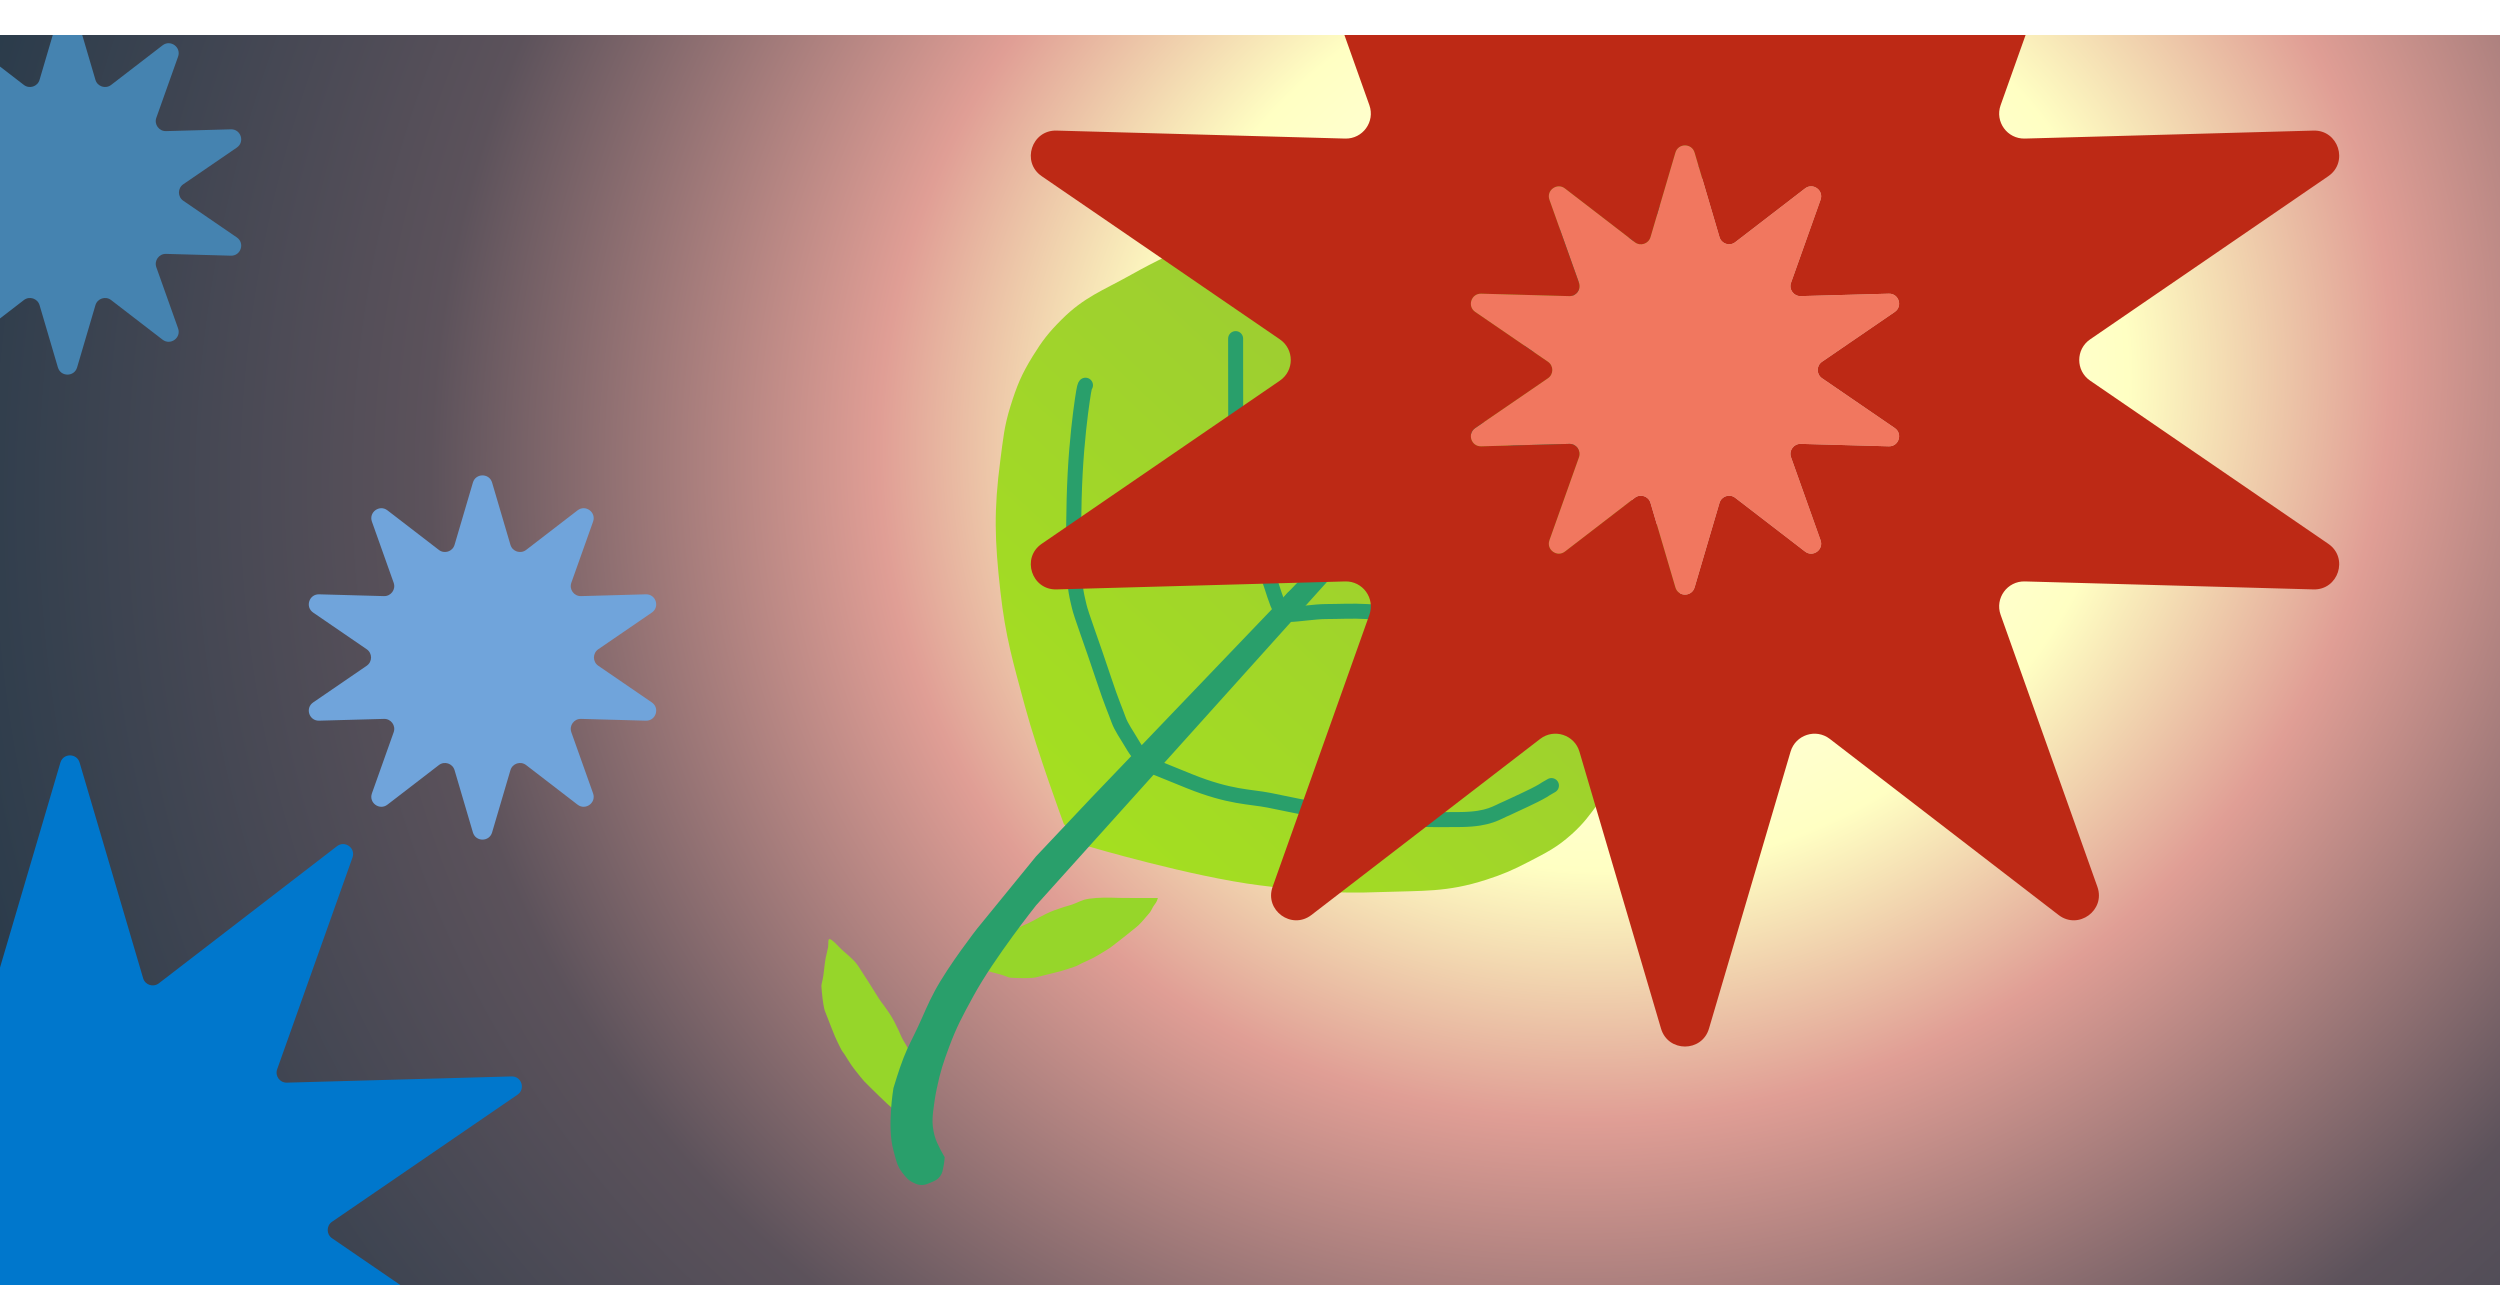 <svg width="500" height="261" viewBox="0 0 500 261" fill="none" xmlns="http://www.w3.org/2000/svg">
<g filter="url(#filter0_n_654_2136)">
<rect y="7" width="500" height="250" fill="url(#paint0_radial_654_2136)"/>
</g>
<g filter="url(#filter1_d_654_2136)">
<g filter="url(#filter2_n_654_2136)">
<path d="M345.991 24.028C345.991 24.028 347.057 23.884 347.551 24.251C348.015 24.596 348.216 25.569 348.22 25.587C348.22 25.587 348.249 27.585 348.249 29.767C342.375 31.727 338.119 37.223 338.003 43.728C333.244 46.243 330 51.243 330 57C330 58.38 330.187 59.716 330.536 60.985C326.033 63.574 323 68.433 323 74C323 77.682 324.328 81.053 326.529 83.663C324.932 86.047 324 88.915 324 92C324 100.162 330.518 106.8 338.633 106.995C338.179 109.173 337.671 111.483 337.081 114.028C334.778 123.958 333.666 129.623 330.175 139.201C328.239 144.514 327.257 147.573 324.606 152.567C322.885 155.809 321.879 157.63 319.704 160.587C317.804 163.172 316.743 164.679 314.359 166.825C311.363 169.521 309.246 170.536 305.67 172.394C302.487 174.048 300.618 174.854 297.205 175.959C289.372 178.496 284.492 178.106 276.264 178.409C266.773 178.759 261.406 178.245 251.982 177.072C238.348 175.375 217.675 169.275 217.675 169.275L212.775 164.82C212.775 164.82 207.503 150.583 204.978 141.206C202.595 132.358 201.093 127.367 200.076 118.261C198.937 108.058 198.734 102.151 200.076 91.974C200.632 87.761 200.82 85.338 202.081 81.28C203.353 77.189 204.287 74.902 206.536 71.256C208.455 68.145 209.74 66.485 212.328 63.904C216.874 59.372 220.541 58.131 226.141 54.993C236.346 49.275 242.711 47.237 253.764 43.409C267.024 38.817 274.842 37.424 288.517 34.275C310.69 29.17 345.849 24.049 345.991 24.028Z" fill="url(#paint1_linear_654_2136)"/>
</g>
<path d="M229.6 179.604H231.571C231.541 179.694 231.458 179.959 231.428 180.047C231.369 180.224 231.28 180.401 231.162 180.578C230.926 180.932 230.644 181.259 230.47 181.639C230.307 181.993 230.078 182.394 229.762 182.745C229.217 183.349 228.861 183.817 228.362 184.365C227.919 184.852 227.499 185.26 227.154 185.514C226.771 185.794 226.076 186.402 225.4 186.929C224.193 187.868 222.478 189.237 222.041 189.537C221.525 189.889 220.64 190.423 219.949 190.833C219.55 191.069 219.076 191.355 218.519 191.643C217.748 192.043 216.757 192.466 216.31 192.674C215.895 192.867 215.456 193.185 214.82 193.367C214.512 193.455 213.197 193.999 210.842 194.564C208.579 195.107 207.328 195.428 207.026 195.503C206.732 195.576 205.201 195.694 203.115 195.591C202.223 195.546 201.975 195.558 201.676 195.442C200.421 194.955 199.597 194.743 199.1 194.633C198.566 194.515 197.89 194.321 197.449 194.205C196.828 194.043 196.178 193.819 195.799 193.66C195.445 193.512 195.023 193.37 194.546 193.203C194.001 193.012 192.831 193.073 192.957 192.658C193.002 192.511 193.146 192.328 193.327 192.171C193.651 191.891 193.945 191.597 194.299 191.361C194.653 191.125 195.062 190.768 195.448 190.477C195.803 190.211 196.387 189.615 196.863 189.239C197.277 188.913 197.742 188.496 198.116 188.252C198.543 187.973 199.166 187.623 199.707 187.398C200.315 187.145 201.123 186.708 202.493 186.079C203.407 185.66 205.041 184.931 205.963 184.491C206.885 184.051 207.081 183.89 207.252 183.802C207.737 183.552 208.351 183.192 209.155 182.799C210.508 182.138 211.291 181.895 212.778 181.4C213.486 181.165 214.156 181.051 215.065 180.662C216.578 180.016 216.909 179.768 219.288 179.589C220.256 179.516 221.51 179.516 222.228 179.531C222.945 179.546 223.12 179.575 224.485 179.589C225.85 179.604 228.33 179.604 229.6 179.604Z" fill="#96D62A"/>
<path d="M183.656 222.447L183.912 224.401C183.818 224.383 183.546 224.335 183.454 224.317C183.271 224.282 183.083 224.217 182.893 224.123C182.511 223.935 182.15 223.698 181.751 223.574C181.379 223.459 180.951 223.283 180.563 223.016C179.893 222.554 179.382 222.263 178.774 221.839C178.234 221.462 177.774 221.099 177.478 220.79C177.15 220.447 176.458 219.837 175.847 219.235C174.759 218.161 173.178 216.638 172.825 216.243C172.408 215.778 171.764 214.97 171.268 214.338C170.982 213.973 170.637 213.54 170.278 213.025C169.782 212.313 169.234 211.385 168.969 210.969C168.724 210.583 168.351 210.189 168.088 209.582C167.961 209.288 167.251 208.054 166.384 205.793C165.552 203.62 165.071 202.421 164.957 202.132C164.846 201.85 164.531 200.347 164.362 198.265C164.29 197.375 164.246 197.13 164.322 196.819C164.642 195.511 164.745 194.667 164.79 194.159C164.837 193.615 164.942 192.919 164.999 192.467C165.079 191.83 165.217 191.157 165.325 190.761C165.426 190.39 165.511 189.953 165.615 189.459C165.734 188.893 165.522 187.741 165.949 187.812C166.101 187.837 166.301 187.956 166.48 188.115C166.8 188.4 167.129 188.654 167.409 188.974C167.689 189.295 168.097 189.653 168.435 189.999C168.745 190.315 169.413 190.817 169.846 191.24C170.224 191.609 170.698 192.015 170.988 192.354C171.321 192.742 171.749 193.314 172.042 193.821C172.372 194.391 172.911 195.135 173.711 196.412C174.246 197.264 175.182 198.789 175.738 199.646C176.294 200.503 176.479 200.676 176.588 200.834C176.899 201.283 177.336 201.845 177.83 202.591C178.662 203.847 179.004 204.591 179.688 206.002C180.013 206.672 180.214 207.322 180.717 208.173C181.554 209.589 181.843 209.885 182.33 212.221C182.529 213.171 182.692 214.414 182.77 215.128C182.848 215.841 182.842 216.018 183.005 217.374C183.168 218.729 183.49 221.188 183.656 222.447Z" fill="#96D62A"/>
<path d="M180.509 234.594C181.208 235.49 181.657 236.066 182.7 236.552C183.274 236.82 183.626 236.977 184.259 236.998C184.976 237.022 185.379 236.827 186.041 236.552C186.911 236.192 187.492 235.976 188.046 235.216C188.532 234.549 188.539 234.017 188.715 233.211C188.864 232.526 188.937 231.429 188.937 231.429C188.937 231.429 187.416 228.96 186.932 227.196C186.196 224.511 186.562 222.827 186.932 220.067C187.062 219.103 187.181 218.569 187.378 217.617C188.059 214.329 188.656 212.521 189.828 209.374C191.33 205.343 192.527 203.154 194.539 199.476L194.729 199.127C198.838 191.609 207.205 181.082 207.205 181.082L346.66 26.033L314.135 59.449L218.343 159.473L207.205 171.28L195.398 185.76C195.398 185.76 189.716 193.048 186.932 198.236C185.479 200.945 184.89 202.578 183.591 205.364C182.456 207.798 181.681 209.104 180.695 211.602C179.786 213.905 178.69 217.617 178.69 217.617C178.69 217.617 177.364 225.404 178.69 230.092C179.2 231.895 179.319 233.071 180.472 234.548L180.509 234.594Z" fill="#299F6B"/>
<path d="M217.097 77.04C216.983 77.153 216.87 77.267 216.469 80.003C216.069 82.738 215.385 88.091 215.033 94.665C214.681 101.238 214.681 108.87 214.795 113.143C214.928 118.109 215.485 119.601 215.829 121.207C216.185 122.875 218.347 128.533 220.877 136.182C222.258 140.359 223.075 142.15 223.71 143.936C224.255 145.466 225.374 146.982 226.413 148.768C226.644 149.173 226.872 149.515 227.103 149.862C227.335 150.209 227.562 150.551 228.487 151.593" stroke="#299F6B" stroke-width="3" stroke-linecap="round"/>
<path d="M228.833 152.628C230.199 153.084 233.181 154.344 237.886 156.239C246.005 159.509 249.984 159.297 253.782 160.046C256.789 160.639 261.591 161.713 266.649 162.517C271.067 163.22 274.49 163.556 279.208 163.73C280.944 163.795 285.628 164.019 292.294 163.905C297.902 163.809 299.237 162.528 301.479 161.606C303.379 160.684 306.589 159.311 308.558 158.154C308.905 157.923 309.247 157.695 310.289 157.115" stroke="#299F6B" stroke-width="3" stroke-linecap="round"/>
<path d="M247.126 67.721C247.126 68.176 247.126 68.632 247.126 73.252C247.126 77.871 247.126 86.642 247.24 91.672C247.354 96.703 247.582 97.728 248.61 100.42C253.185 112.395 253.037 113.647 253.764 115.587C254.433 117.369 255.417 120.969 255.992 121.602C257.703 123.487 258.04 118.327 259.552 119.494" stroke="#299F6B" stroke-width="3" stroke-linecap="round"/>
<path d="M257.997 122.888C259.334 122.888 263.121 122.312 265.126 122.312C267.749 122.312 270.465 122.138 273.404 122.312C276.692 122.507 279.902 122.828 288.396 122.888C292.345 122.916 295.089 122.372 298.307 122.027C305.312 121.276 308.895 119.728 311.489 119.15C313.047 118.689 314.082 118.344 314.771 118.115C315.118 117.999 315.46 117.885 316.502 117.768" stroke="#299F6B" stroke-width="3" stroke-linecap="round"/>
<path d="M313.05 38.953C313.878 38.953 314.55 39.625 314.55 40.453C314.55 41.616 314.712 43.669 314.967 45.687C315.228 47.753 315.557 49.54 315.833 50.275C316.052 50.858 316.373 51.459 316.759 52.145C317.126 52.799 317.57 53.556 317.92 54.318C318.008 54.511 318.119 54.643 318.188 54.699C318.393 54.864 318.855 55.007 319.954 54.871C320.464 54.808 321.023 54.699 321.646 54.566C322.248 54.439 322.926 54.286 323.586 54.166C325.109 53.889 327.398 53.247 329.65 53.059C329.963 53.007 330.269 52.961 330.562 52.919C330.28 53.919 330.099 54.962 330.031 56.036L330.023 56.038L329.959 56.043C327.854 56.211 326.11 56.755 324.124 57.117C323.52 57.227 322.918 57.363 322.268 57.501C321.637 57.635 320.97 57.769 320.322 57.849C319.106 57.999 317.528 58.023 316.302 57.032C315.795 56.623 315.428 56.082 315.193 55.57C314.909 54.951 314.55 54.337 314.145 53.616C313.757 52.928 313.332 52.149 313.024 51.33C312.605 50.214 312.245 48.081 311.99 46.062C311.729 43.995 311.55 41.799 311.55 40.453C311.55 39.625 312.221 38.953 313.05 38.953Z" fill="#299F6B"/>
<path d="M281.61 53.27C282.439 53.27 283.11 53.942 283.11 54.77C283.11 57.896 283.789 66.765 284.461 70.177C284.611 70.939 284.997 71.757 285.505 72.628C285.755 73.057 286.017 73.469 286.279 73.886C286.533 74.288 286.798 74.71 287.012 75.106C287.337 75.708 287.764 76.334 288.254 77.016C288.725 77.671 289.278 78.41 289.758 79.13C290.611 80.409 291.879 81.882 293.221 82.917C293.688 83.277 294.395 83.647 295.462 84.067C296.52 84.484 297.838 84.916 299.481 85.436C301.778 86.164 303.905 86.409 308.255 86.695C312.235 86.957 315.668 86.943 318.211 86.836C320.814 86.727 322.367 86.525 322.658 86.452C323.628 86.21 324.538 85.978 325.375 85.723C324.879 86.798 324.504 87.942 324.273 89.137C323.973 89.213 323.677 89.289 323.386 89.362C322.759 89.519 320.918 89.725 318.337 89.834C315.696 89.945 312.154 89.958 308.058 89.689C303.703 89.402 301.252 89.144 298.576 88.297C296.94 87.779 295.529 87.318 294.362 86.858C293.205 86.402 292.189 85.91 291.389 85.293C289.732 84.015 288.252 82.279 287.262 80.794C286.82 80.132 286.338 79.491 285.817 78.767C285.316 78.069 284.794 77.314 284.372 76.533C284.213 76.239 284.002 75.899 283.741 75.484C283.489 75.084 283.196 74.623 282.914 74.14C282.357 73.185 281.766 72.018 281.518 70.756C280.798 67.102 280.11 58.031 280.11 54.77C280.11 53.942 280.782 53.27 281.61 53.27Z" fill="#299F6B"/>
</g>
<path d="M335.082 30.512C335.645 28.599 338.355 28.599 338.918 30.512L343.9 47.423C344.298 48.772 345.925 49.3 347.039 48.443L361.009 37.69C362.59 36.474 364.782 38.066 364.114 39.945L358.204 56.555C357.733 57.879 358.739 59.264 360.144 59.225L377.767 58.737C379.76 58.682 380.598 61.259 378.952 62.386L364.408 72.35C363.249 73.144 363.249 74.856 364.408 75.65L378.952 85.614C380.598 86.741 379.76 89.318 377.767 89.263L360.144 88.775C358.739 88.737 357.733 90.121 358.204 91.445L364.114 108.055C364.782 109.934 362.59 111.526 361.009 110.31L347.039 99.557C345.925 98.7 344.298 99.228 343.9 100.577L338.918 117.488C338.355 119.401 335.645 119.401 335.082 117.488L330.1 100.577C329.702 99.228 328.075 98.7 326.961 99.557L312.991 110.31C311.41 111.526 309.218 109.934 309.886 108.055L315.796 91.445C316.267 90.121 315.261 88.737 313.856 88.775L296.233 89.263C294.24 89.318 293.402 86.741 295.048 85.614L309.592 75.65C310.751 74.856 310.751 73.144 309.592 72.35L295.048 62.386C293.402 61.259 294.24 58.682 296.233 58.737L313.856 59.225C315.261 59.264 316.267 57.879 315.796 56.555L309.886 39.945C309.218 38.066 311.41 36.474 312.991 37.69L326.961 48.443C328.075 49.3 329.702 48.772 330.1 47.423L335.082 30.512Z" fill="#F1775F" style="mix-blend-mode:color-dodge"/>
<path d="M12.081 152.512C12.645 150.599 15.355 150.599 15.919 152.512L28.626 195.647C29.023 196.995 30.651 197.524 31.765 196.667L67.398 169.239C68.979 168.023 71.171 169.615 70.503 171.494L55.43 213.86C54.959 215.185 55.964 216.569 57.369 216.53L102.319 215.286C104.313 215.231 105.15 217.808 103.505 218.936L66.408 244.35C65.249 245.144 65.249 246.855 66.408 247.649L80.057 257H0V193.522L12.081 152.512Z" fill="#0077CC" style="mix-blend-mode:color-dodge"/>
<path d="M19.087 15.965C19.484 17.313 21.112 17.843 22.226 16.985L32.514 9.066C34.094 7.851 36.286 9.443 35.617 11.322L31.266 23.553C30.794 24.877 31.8 26.261 33.205 26.223L46.183 25.863C48.176 25.808 49.013 28.386 47.368 29.513L36.658 36.85C35.499 37.644 35.499 39.356 36.658 40.15L47.368 47.487C49.013 48.614 48.176 51.192 46.183 51.137L33.205 50.777C31.8 50.739 30.794 52.123 31.266 53.447L35.617 65.678C36.286 67.557 34.094 69.15 32.514 67.934L22.226 60.015C21.112 59.157 19.484 59.687 19.087 61.035L15.419 73.488C14.855 75.401 12.145 75.401 11.581 73.488L7.913 61.035C7.516 59.687 5.888 59.157 4.774 60.015L0 63.69V13.31L4.774 16.985C5.888 17.843 7.516 17.313 7.913 15.965L10.554 7H16.446L19.087 15.965Z" fill="#4583B0" style="mix-blend-mode:color-dodge"/>
<path d="M94.582 96.512C95.145 94.599 97.855 94.599 98.418 96.512L102.087 108.965C102.484 110.314 104.112 110.842 105.225 109.985L115.513 102.067C117.094 100.85 119.286 102.443 118.617 104.322L114.266 116.553C113.795 117.877 114.8 119.262 116.205 119.223L129.183 118.864C131.176 118.808 132.014 121.386 130.368 122.513L119.658 129.85C118.499 130.644 118.499 132.356 119.658 133.15L130.368 140.487C132.014 141.614 131.176 144.192 129.183 144.136L116.205 143.777C114.8 143.738 113.795 145.123 114.266 146.447L118.617 158.678C119.286 160.557 117.094 162.15 115.513 160.933L105.225 153.015C104.112 152.158 102.484 152.686 102.087 154.035L98.418 166.488C97.855 168.401 95.145 168.401 94.582 166.488L90.913 154.035C90.516 152.686 88.888 152.158 87.775 153.015L77.487 160.933C75.906 162.15 73.714 160.557 74.383 158.678L78.734 146.447C79.206 145.123 78.2 143.738 76.795 143.777L63.818 144.136C61.824 144.192 60.986 141.614 62.632 140.487L73.342 133.15C74.501 132.356 74.501 130.644 73.342 129.85L62.632 122.513C60.986 121.386 61.824 118.808 63.818 118.864L76.795 119.223C78.2 119.262 79.206 117.877 78.734 116.553L74.383 104.322C73.714 102.443 75.906 100.85 77.487 102.067L87.775 109.985C88.888 110.842 90.516 110.314 90.913 108.965L94.582 96.512Z" fill="#70A4DB" style="mix-blend-mode:color-dodge"/>
<path d="M400.123 21.04C398.945 24.351 401.459 27.811 404.972 27.714L462.692 26.117C467.676 25.979 469.77 32.422 465.657 35.24L418.02 67.875C415.122 69.861 415.122 74.139 418.02 76.125L465.657 108.76C469.77 111.578 467.676 118.021 462.692 117.883L404.972 116.286C401.459 116.189 398.945 119.649 400.123 122.96L419.478 177.362C421.15 182.06 415.669 186.041 411.718 183L365.96 147.78C363.175 145.637 359.106 146.96 358.113 150.33L341.796 205.72C340.387 210.502 333.613 210.502 332.204 205.72L315.886 150.33C314.893 146.96 310.824 145.637 308.04 147.78L262.281 183C258.33 186.041 252.85 182.06 254.521 177.362L273.877 122.96C275.055 119.65 272.541 116.189 269.028 116.286L211.308 117.883C206.324 118.021 204.229 111.578 208.343 108.76L255.979 76.125C258.878 74.139 258.878 69.861 255.979 67.875L208.343 35.24C204.229 32.422 206.324 25.979 211.308 26.117L269.028 27.714C272.541 27.811 275.055 24.351 273.877 21.04L268.882 7H405.118L400.123 21.04ZM338.919 30.512C338.355 28.599 335.645 28.599 335.081 30.512L330.1 47.423C329.702 48.771 328.075 49.301 326.961 48.443L312.99 37.69C311.41 36.474 309.218 38.066 309.887 39.945L315.796 56.555C316.267 57.879 315.261 59.263 313.856 59.225L296.233 58.737C294.24 58.682 293.403 61.258 295.048 62.386L309.592 72.35C310.751 73.144 310.751 74.855 309.592 75.649L295.048 85.614C293.403 86.742 294.24 89.318 296.233 89.263L313.856 88.775C315.261 88.737 316.267 90.121 315.796 91.445L309.887 108.055C309.218 109.934 311.41 111.526 312.99 110.31L326.961 99.557C328.075 98.7 329.702 99.228 330.1 100.576L335.081 117.487C335.645 119.4 338.355 119.4 338.919 117.487L343.9 100.577C344.298 99.229 345.925 98.699 347.039 99.557L361.01 110.31C362.59 111.526 364.782 109.934 364.113 108.055L358.204 91.445C357.733 90.121 358.739 88.737 360.143 88.775L377.767 89.263C379.76 89.318 380.597 86.742 378.952 85.614L364.408 75.649C363.249 74.855 363.249 73.144 364.408 72.35L378.952 62.386C380.597 61.258 379.76 58.682 377.767 58.737L360.143 59.225C358.739 59.264 357.733 57.879 358.204 56.555L364.113 39.945C364.782 38.067 362.59 36.474 361.01 37.69L347.039 48.443C345.925 49.301 344.298 48.771 343.9 47.423L338.919 30.512Z" fill="#BD2915" style="mix-blend-mode:color-dodge"/>
<defs>
<filter id="filter0_n_654_2136" x="0" y="7" width="500" height="250" filterUnits="userSpaceOnUse" color-interpolation-filters="sRGB">
<feFlood flood-opacity="0" result="BackgroundImageFix"/>
<feBlend mode="normal" in="SourceGraphic" in2="BackgroundImageFix" result="shape"/>
<feTurbulence type="fractalNoise" baseFrequency="0.01 0.01" stitchTiles="stitch" numOctaves="3" result="noise" seed="6768" />
<feColorMatrix in="noise" type="luminanceToAlpha" result="alphaNoise" />
<feComponentTransfer in="alphaNoise" result="coloredNoise1">
<feFuncA type="discrete" tableValues="0 0 0 0 0 0 0 0 0 0 0 0 0 0 0 0 0 1 1 1 1 1 1 1 1 1 1 1 1 1 1 1 1 0 0 0 0 0 0 0 0 0 0 0 0 0 0 0 0 0 0 0 0 0 0 0 0 0 0 0 0 0 0 0 0 0 0 0 0 0 0 0 0 0 0 0 0 0 0 0 0 0 0 0 0 0 0 0 0 0 0 0 0 0 0 0 0 0 0 0 "/>
</feComponentTransfer>
<feComposite operator="in" in2="shape" in="coloredNoise1" result="noise1Clipped" />
<feComponentTransfer in="alphaNoise" result="coloredNoise2">
<feFuncA type="discrete" tableValues="0 0 0 0 0 0 0 0 0 0 0 0 0 0 0 0 0 0 0 0 0 0 0 0 0 0 0 0 0 0 0 0 0 0 0 0 0 0 0 0 0 0 0 0 0 0 0 0 0 0 0 0 0 0 0 0 0 0 0 0 0 0 0 0 0 0 0 1 1 1 1 1 1 1 1 1 1 1 1 1 1 1 1 0 0 0 0 0 0 0 0 0 0 0 0 0 0 0 0 0 "/>
</feComponentTransfer>
<feComposite operator="in" in2="shape" in="coloredNoise2" result="noise2Clipped" />
<feFlood flood-color="rgba(241, 216, 95, 0.05)" result="color1Flood" />
<feComposite operator="in" in2="noise1Clipped" in="color1Flood" result="color1" />
<feFlood flood-color="rgba(255, 255, 255, 0.05)" result="color2Flood" />
<feComposite operator="in" in2="noise2Clipped" in="color2Flood" result="color2" />
<feMerge result="effect1_noise_654_2136">
<feMergeNode in="shape" />
<feMergeNode in="color1" />
<feMergeNode in="color2" />
</feMerge>
</filter>
<filter id="filter1_d_654_2136" x="141.182" y="0.9" width="230.167" height="259.2" filterUnits="userSpaceOnUse" color-interpolation-filters="sRGB">
<feFlood flood-opacity="0" result="BackgroundImageFix"/>
<feColorMatrix in="SourceAlpha" type="matrix" values="0 0 0 0 0 0 0 0 0 0 0 0 0 0 0 0 0 0 127 0" result="hardAlpha"/>
<feOffset/>
<feGaussianBlur stdDeviation="11.55"/>
<feComposite in2="hardAlpha" operator="out"/>
<feColorMatrix type="matrix" values="0 0 0 0 0.878 0 0 0 0 0.62 0 0 0 0 0.584 0 0 0 1 0"/>
<feBlend mode="normal" in2="BackgroundImageFix" result="effect1_dropShadow_654_2136"/>
<feBlend mode="normal" in="SourceGraphic" in2="effect1_dropShadow_654_2136" result="shape"/>
</filter>
<filter id="filter2_n_654_2136" x="199.144" y="24" width="149.105" height="154.517" filterUnits="userSpaceOnUse" color-interpolation-filters="sRGB">
<feFlood flood-opacity="0" result="BackgroundImageFix"/>
<feBlend mode="normal" in="SourceGraphic" in2="BackgroundImageFix" result="shape"/>
<feTurbulence type="fractalNoise" baseFrequency="0.012 0.012" stitchTiles="stitch" numOctaves="3" result="noise" seed="432" />
<feColorMatrix in="noise" type="luminanceToAlpha" result="alphaNoise" />
<feComponentTransfer in="alphaNoise" result="coloredNoise1">
<feFuncA type="discrete" tableValues="0 0 0 0 0 1 1 1 1 1 1 1 1 1 1 1 1 1 1 1 1 1 1 1 1 1 1 1 1 1 1 1 1 1 1 1 1 1 1 1 1 1 1 1 1 0 0 0 0 0 0 0 0 0 0 0 0 0 0 0 0 0 0 0 0 0 0 0 0 0 0 0 0 0 0 0 0 0 0 0 0 0 0 0 0 0 0 0 0 0 0 0 0 0 0 0 0 0 0 0 "/>
</feComponentTransfer>
<feComposite operator="in" in2="shape" in="coloredNoise1" result="noise1Clipped" />
<feComponentTransfer in="alphaNoise" result="coloredNoise2">
<feFuncA type="discrete" tableValues="0 0 0 0 0 0 0 0 0 0 0 0 0 0 0 0 0 0 0 0 0 0 0 0 0 0 0 0 0 0 0 0 0 0 0 0 0 0 0 0 0 0 0 0 0 0 0 0 0 0 0 0 0 0 0 1 1 1 1 1 1 1 1 1 1 1 1 1 1 1 1 1 1 1 1 1 1 1 1 1 1 1 1 1 1 1 1 1 1 1 1 1 1 1 1 0 0 0 0 0 "/>
</feComponentTransfer>
<feComposite operator="in" in2="shape" in="coloredNoise2" result="noise2Clipped" />
<feFlood flood-color="rgba(21, 189, 133, 0.1)" result="color1Flood" />
<feComposite operator="in" in2="noise1Clipped" in="color1Flood" result="color1" />
<feFlood flood-color="rgba(41, 159, 107, 0.1)" result="color2Flood" />
<feComposite operator="in" in2="noise2Clipped" in="color2Flood" result="color2" />
<feMerge result="effect1_noise_654_2136">
<feMergeNode in="shape" />
<feMergeNode in="color1" />
<feMergeNode in="color2" />
</feMerge>
</filter>
<radialGradient id="paint0_radial_654_2136" cx="0" cy="0" r="1" gradientUnits="userSpaceOnUse" gradientTransform="translate(327 80.5) rotate(151.642) scale(371.593 338.975)">
<stop stop-color="white"/>
<stop offset="0.269" stop-color="#FFFFC3"/>
<stop offset="0.413" stop-color="#E09E95"/>
<stop offset="0.658" stop-color="#5C525B"/>
<stop offset="1" stop-color="#1F3647"/>
</radialGradient>
<linearGradient id="paint1_linear_654_2136" x1="216.116" y1="166.602" x2="348.442" y2="24.028" gradientUnits="userSpaceOnUse">
<stop stop-color="#A4DF20"/>
<stop offset="1" stop-color="#98BF40"/>
</linearGradient>
</defs>
</svg>
